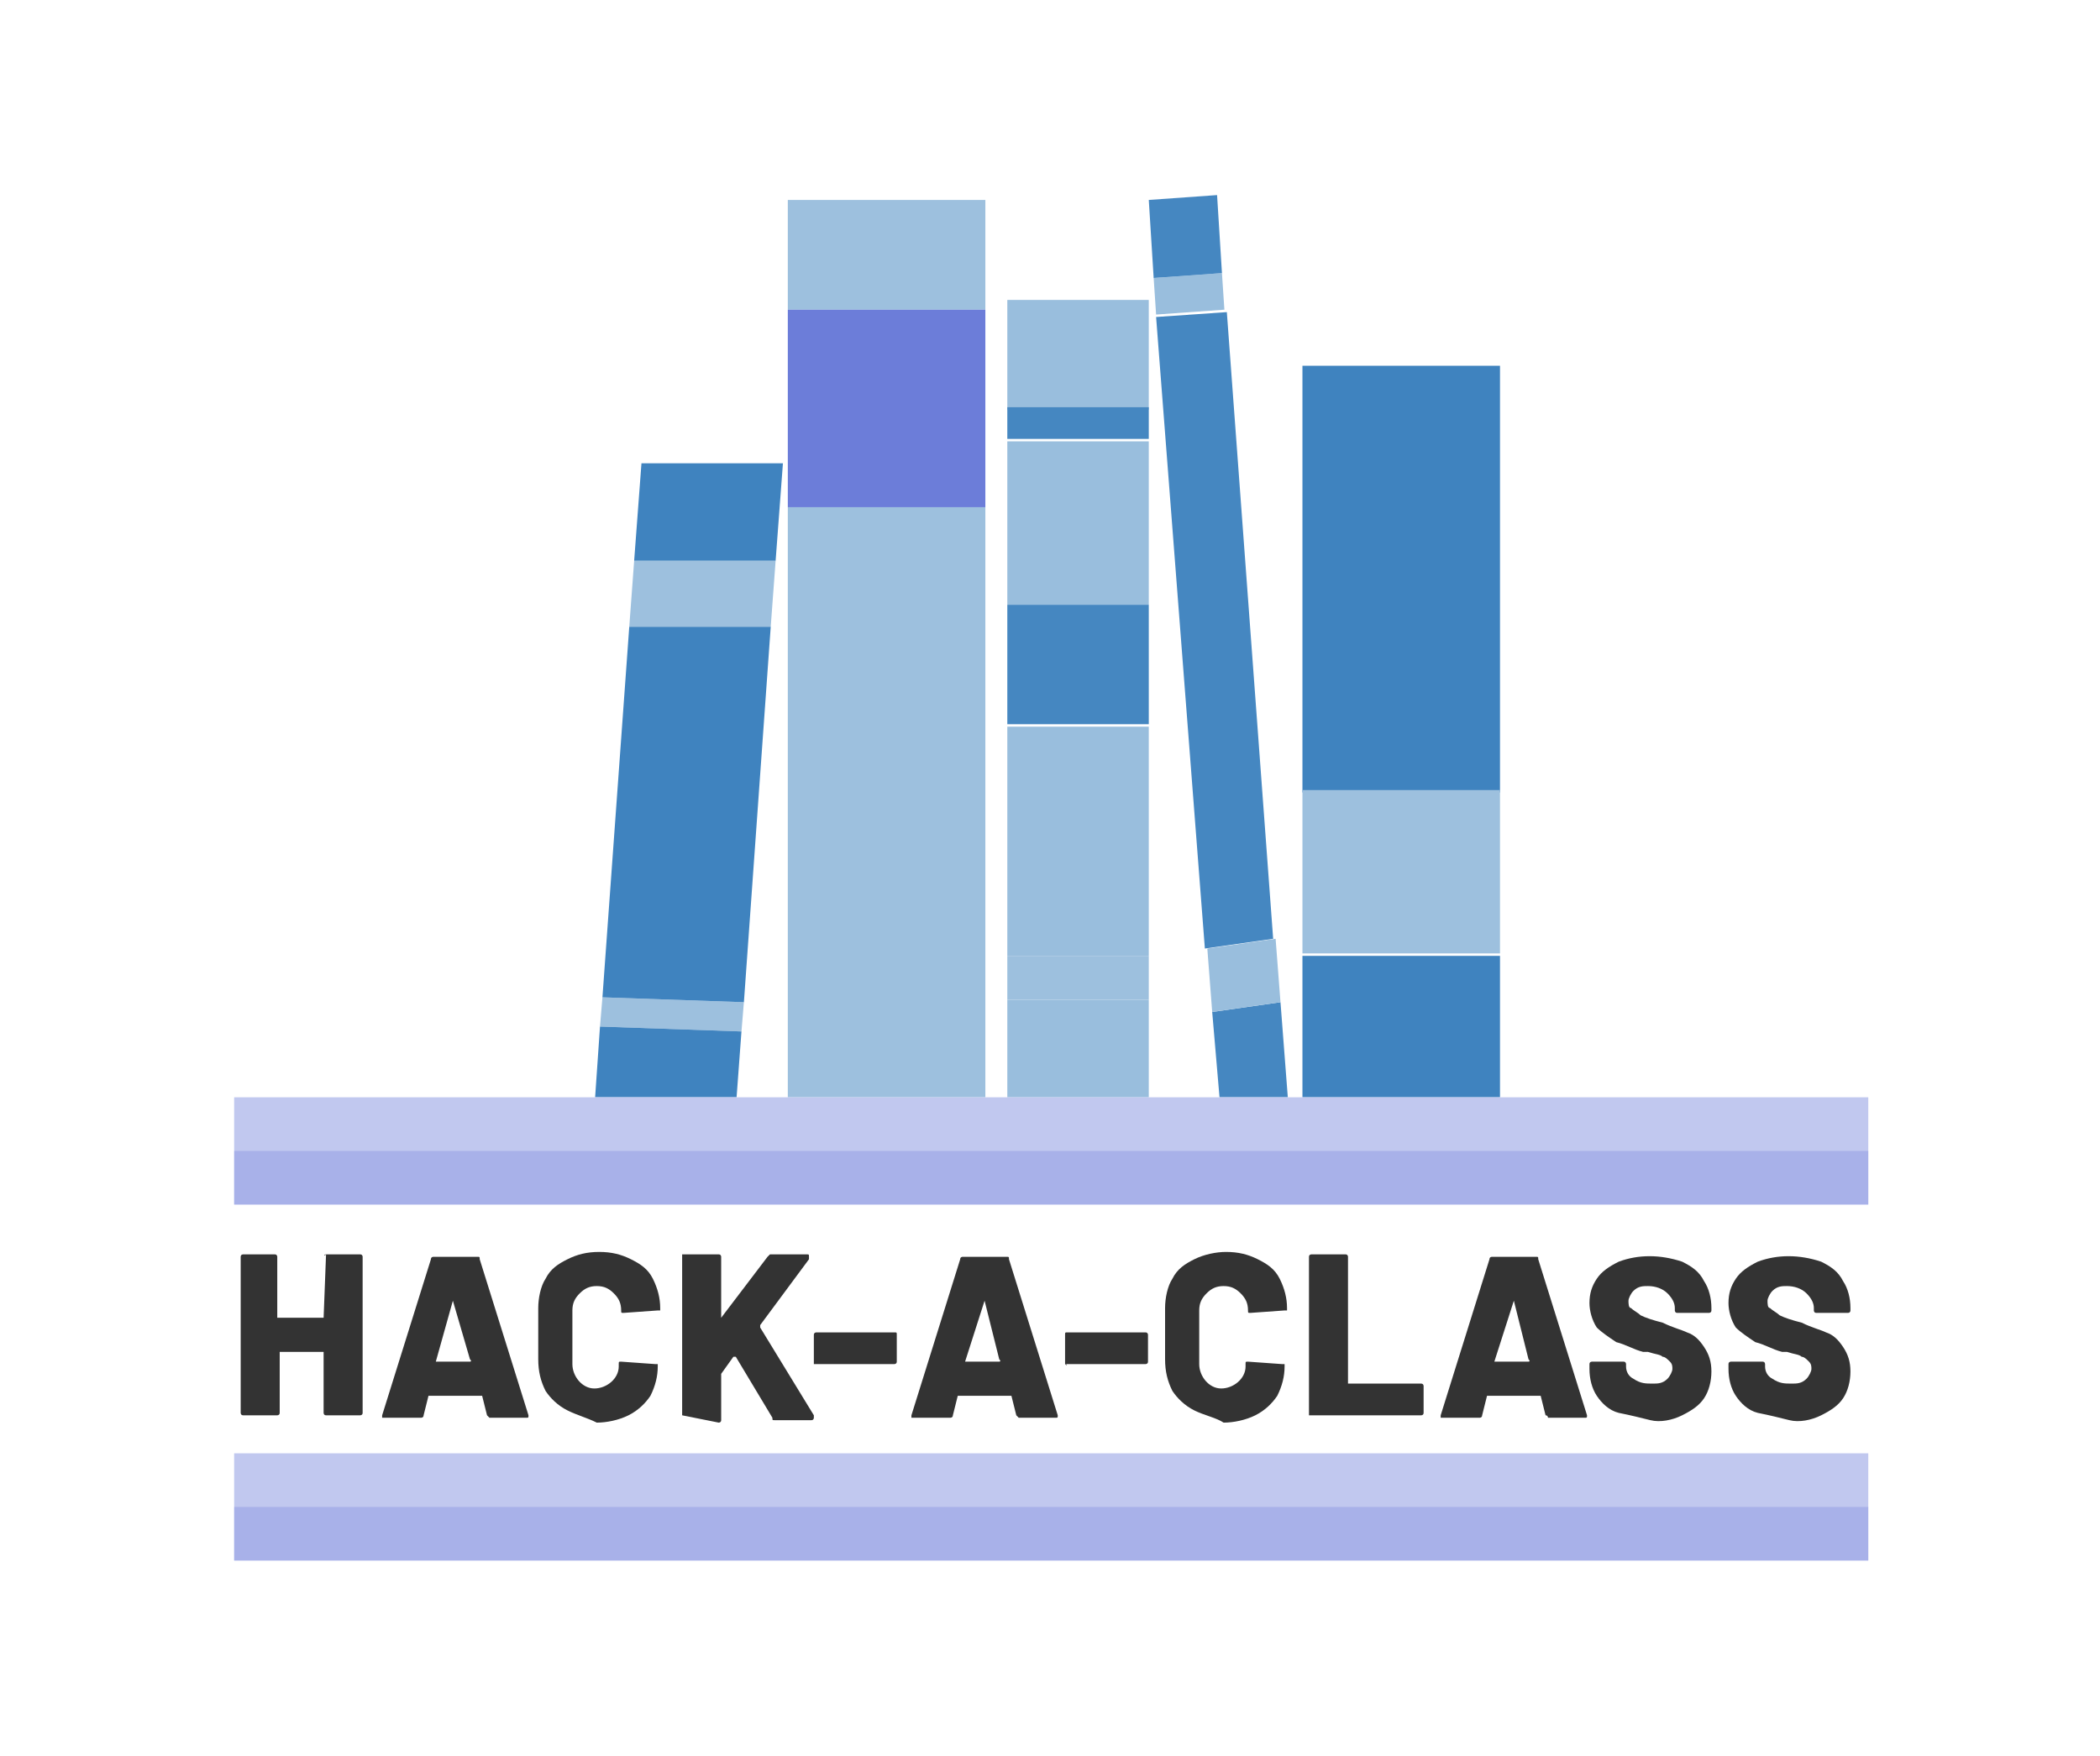 <?xml version="1.0" encoding="utf-8"?>
<!-- Generator: Adobe Illustrator 22.0.0, SVG Export Plug-In . SVG Version: 6.00 Build 0)  -->
<svg version="1.1" id="Camada_1" xmlns="http://www.w3.org/2000/svg" xmlns:xlink="http://www.w3.org/1999/xlink" x="0px" y="0px"
	 viewBox="0 0 86.1 72" style="enable-background:new 0 0 86.1 72;" xml:space="preserve">
<style type="text/css">
	.st0{fill:#333333;}
	.st1{fill:#3F83BF;}
	.st2{fill:#9DC0DE;}
	.st3{fill:#6C7DD9;}
	.st4{fill:#4587C1;}
	.st5{fill:#99BEDD;}
	.st6{fill:#C1C8EF;}
	.st7{opacity:0.3;fill:#6E7ED9;enable-background:new    ;}
</style>
<g id="Grupo_188" transform="translate(-28.911 -32.733)">
	<g id="Grupo_186" transform="translate(29.179 76.075)">
		<path id="Caminho_381" class="st0" d="M13.1,8.1C13.1,8.1,13.1,8.1,13.1,8.1l1.4,0c0.1,0,0.1,0.1,0.1,0.1v6.4
			c0,0.1-0.1,0.1-0.1,0.1h-1.4c-0.1,0-0.1-0.1-0.1-0.1v-2.5c0,0,0,0,0,0c0,0,0,0,0,0h-1.8c0,0,0,0,0,0c0,0,0,0,0,0v2.5
			c0,0.1-0.1,0.1-0.1,0.1H9.7c-0.1,0-0.1-0.1-0.1-0.1V8.2c0-0.1,0.1-0.1,0.1-0.1H11c0.1,0,0.1,0.1,0.1,0.1v2.5c0,0,0,0,0,0
			c0,0,0,0,0,0H13c0,0,0,0,0,0c0,0,0,0,0,0L13.1,8.1C13,8.2,13,8.1,13.1,8.1z"/>
		<path id="Caminho_382" class="st0" d="M19.7,14.7l-0.2-0.8c0,0,0,0,0,0h-2.2c0,0,0,0,0,0l-0.2,0.8c0,0.1-0.1,0.1-0.1,0.1h-1.5
			c0,0-0.1,0-0.1,0c0,0,0-0.1,0-0.1l2-6.4c0-0.1,0.1-0.1,0.1-0.1h1.8c0.1,0,0.1,0,0.1,0.1l2,6.4c0,0,0,0,0,0c0,0.1,0,0.1-0.1,0.1
			h-1.5C19.8,14.8,19.7,14.7,19.7,14.7z M17.6,12.5H19c0,0,0.1,0,0-0.1L18.3,10c0,0,0,0,0,0c0,0,0,0,0,0L17.6,12.5
			C17.6,12.5,17.6,12.5,17.6,12.5L17.6,12.5z"/>
		<path id="Caminho_383" class="st0" d="M23,14.5c-0.4-0.2-0.7-0.5-0.9-0.8c-0.2-0.4-0.3-0.8-0.3-1.3v-2.1c0-0.4,0.1-0.9,0.3-1.2
			c0.2-0.4,0.5-0.6,0.9-0.8C23.4,8.1,23.8,8,24.3,8c0.5,0,0.9,0.1,1.3,0.3c0.4,0.2,0.7,0.4,0.9,0.8c0.2,0.4,0.3,0.8,0.3,1.2
			c0,0,0,0.1,0,0.1c0,0-0.1,0-0.1,0l-1.4,0.1c-0.1,0-0.1,0-0.1-0.1c0-0.3-0.1-0.5-0.3-0.7c-0.2-0.2-0.4-0.3-0.7-0.3
			c-0.3,0-0.5,0.1-0.7,0.3c-0.2,0.2-0.3,0.4-0.3,0.7v2.2c0,0.5,0.4,1,0.9,1s1-0.4,1-0.9c0,0,0-0.1,0-0.1c0-0.1,0-0.1,0.1-0.1
			l1.4,0.1c0,0,0.1,0,0.1,0c0,0,0,0,0,0.1c0,0.4-0.1,0.8-0.3,1.2c-0.2,0.3-0.5,0.6-0.9,0.8c-0.4,0.2-0.9,0.3-1.3,0.3
			C23.8,14.8,23.4,14.7,23,14.5z"/>
		<path id="Caminho_384" class="st0" d="M27.7,14.7C27.7,14.7,27.7,14.7,27.7,14.7l0-6.5c0,0,0-0.1,0-0.1c0,0,0.1,0,0.1,0h1.4
			c0.1,0,0.1,0.1,0.1,0.1v2.5c0,0,0,0,0,0c0,0,0,0,0,0l1.9-2.5c0,0,0.1-0.1,0.1-0.1h1.5c0.1,0,0.1,0,0.1,0.1c0,0,0,0.1,0,0.1
			L30.9,11c0,0,0,0,0,0.1l2.2,3.6c0,0,0,0,0,0.1c0,0,0,0.1-0.1,0.1h-1.5c-0.1,0-0.1,0-0.1-0.1l-1.5-2.5c0,0,0,0-0.1,0l-0.5,0.7
			c0,0,0,0,0,0.1v1.8c0,0.1-0.1,0.1-0.1,0.1L27.7,14.7C27.7,14.7,27.7,14.7,27.7,14.7z"/>
		<path id="Caminho_385" class="st0" d="M33.1,12.6C33,12.6,33,12.6,33.1,12.6l0-1.2c0-0.1,0.1-0.1,0.1-0.1h3.2c0.1,0,0.1,0,0.1,0.1
			c0,0,0,0,0,0v1.1c0,0.1-0.1,0.1-0.1,0.1L33.1,12.6C33.1,12.7,33.1,12.7,33.1,12.6z"/>
		<path id="Caminho_386" class="st0" d="M41.4,14.7l-0.2-0.8c0,0,0,0,0,0H39c0,0,0,0,0,0l-0.2,0.8c0,0.1-0.1,0.1-0.1,0.1h-1.5
			c0,0-0.1,0-0.1,0c0,0,0-0.1,0-0.1l2-6.4c0-0.1,0.1-0.1,0.1-0.1h1.8c0.1,0,0.1,0,0.1,0.1l2,6.4c0,0,0,0,0,0c0,0.1,0,0.1-0.1,0.1
			h-1.5C41.5,14.8,41.4,14.7,41.4,14.7z M39.3,12.5h1.4c0,0,0.1,0,0-0.1L40.1,10c0,0,0,0,0,0s0,0,0,0L39.3,12.5
			C39.3,12.5,39.3,12.5,39.3,12.5L39.3,12.5z"/>
		<path id="Caminho_387" class="st0" d="M43.4,12.6C43.4,12.6,43.4,12.6,43.4,12.6l0-1.2c0-0.1,0-0.1,0.1-0.1c0,0,0,0,0,0h3.2
			c0.1,0,0.1,0.1,0.1,0.1v1.1c0,0.1-0.1,0.1-0.1,0.1L43.4,12.6C43.5,12.7,43.5,12.6,43.4,12.6z"/>
		<path id="Caminho_388" class="st0" d="M48.7,14.5c-0.4-0.2-0.7-0.5-0.9-0.8c-0.2-0.4-0.3-0.8-0.3-1.3v-2.1c0-0.4,0.1-0.9,0.3-1.2
			c0.2-0.4,0.5-0.6,0.9-0.8C49.1,8.1,49.6,8,50,8c0.5,0,0.9,0.1,1.3,0.3c0.4,0.2,0.7,0.4,0.9,0.8c0.2,0.4,0.3,0.8,0.3,1.2
			c0,0,0,0.1,0,0.1c0,0-0.1,0-0.1,0l-1.4,0.1c-0.1,0-0.1,0-0.1-0.1c0-0.3-0.1-0.5-0.3-0.7c-0.2-0.2-0.4-0.3-0.7-0.3
			c-0.3,0-0.5,0.1-0.7,0.3c-0.2,0.2-0.3,0.4-0.3,0.7v2.2c0,0.5,0.4,1,0.9,1s1-0.4,1-0.9c0,0,0-0.1,0-0.1c0-0.1,0-0.1,0.1-0.1
			l1.4,0.1c0,0,0.1,0,0.1,0c0,0,0,0,0,0.1c0,0.4-0.1,0.8-0.3,1.2c-0.2,0.3-0.5,0.6-0.9,0.8c-0.4,0.2-0.9,0.3-1.3,0.3
			C49.6,14.8,49.1,14.7,48.7,14.5z"/>
		<path id="Caminho_389" class="st0" d="M53.4,14.7C53.4,14.7,53.4,14.7,53.4,14.7l0-6.5c0-0.1,0.1-0.1,0.1-0.1h1.4
			c0.1,0,0.1,0.1,0.1,0.1v5.2c0,0,0,0,0,0c0,0,0,0,0,0h3c0.1,0,0.1,0.1,0.1,0.1v1.1c0,0.1-0.1,0.1-0.1,0.1L53.4,14.7
			C53.5,14.7,53.4,14.7,53.4,14.7z"/>
		<path id="Caminho_390" class="st0" d="M63.1,14.7l-0.2-0.8c0,0,0,0,0,0h-2.2c0,0,0,0,0,0l-0.2,0.8c0,0.1-0.1,0.1-0.1,0.1h-1.5
			c0,0-0.1,0-0.1,0c0,0,0-0.1,0-0.1l2-6.4c0-0.1,0.1-0.1,0.1-0.1h1.8c0.1,0,0.1,0,0.1,0.1l2,6.4c0,0,0,0,0,0c0,0.1,0,0.1-0.1,0.1
			h-1.5C63.2,14.8,63.2,14.7,63.1,14.7z M61,12.5h1.4c0,0,0.1,0,0-0.1L61.8,10c0,0,0,0,0,0c0,0,0,0,0,0L61,12.5
			C61,12.5,61,12.5,61,12.5L61,12.5z"/>
		<path id="Caminho_391" class="st0" d="M66.1,14.6c-0.4-0.1-0.7-0.4-0.9-0.7c-0.2-0.3-0.3-0.7-0.3-1.1v-0.2c0-0.1,0.1-0.1,0.1-0.1
			c0,0,0,0,0,0h1.3c0.1,0,0.1,0.1,0.1,0.1c0,0,0,0,0,0v0.1c0,0.2,0.1,0.4,0.3,0.5c0.3,0.2,0.5,0.2,0.8,0.2c0.2,0,0.4,0,0.6-0.2
			c0.1-0.1,0.2-0.3,0.2-0.4c0-0.1,0-0.2-0.1-0.3c-0.1-0.1-0.2-0.2-0.3-0.2c-0.1-0.1-0.3-0.1-0.6-0.2c0,0-0.1,0-0.1,0
			c0,0-0.1,0-0.1,0c-0.4-0.1-0.7-0.3-1.1-0.4c-0.3-0.2-0.6-0.4-0.8-0.6c-0.2-0.3-0.3-0.7-0.3-1c0-0.4,0.1-0.7,0.3-1
			c0.2-0.3,0.5-0.5,0.9-0.7c0.8-0.3,1.7-0.3,2.6,0c0.4,0.2,0.7,0.4,0.9,0.8c0.2,0.3,0.3,0.7,0.3,1.1v0.1c0,0.1-0.1,0.1-0.1,0.1
			c0,0,0,0,0,0h-1.3c-0.1,0-0.1-0.1-0.1-0.1c0,0,0,0,0,0v-0.1c0-0.2-0.1-0.4-0.3-0.6c-0.2-0.2-0.5-0.3-0.8-0.3c-0.2,0-0.4,0-0.6,0.2
			c-0.1,0.1-0.2,0.3-0.2,0.4c0,0.1,0,0.3,0.1,0.3c0.1,0.1,0.3,0.2,0.4,0.3c0.2,0.1,0.5,0.2,0.9,0.3c0.4,0.2,0.8,0.3,1,0.4
			c0.3,0.1,0.5,0.3,0.7,0.6c0.2,0.3,0.3,0.6,0.3,1c0,0.4-0.1,0.8-0.3,1.1c-0.2,0.3-0.5,0.5-0.9,0.7c-0.4,0.2-0.9,0.3-1.3,0.2
			C67,14.8,66.6,14.7,66.1,14.6z"/>
		<path id="Caminho_392" class="st0" d="M71.8,14.6c-0.4-0.1-0.7-0.4-0.9-0.7c-0.2-0.3-0.3-0.7-0.3-1.1v-0.2c0-0.1,0.1-0.1,0.1-0.1
			c0,0,0,0,0,0h1.3c0.1,0,0.1,0.1,0.1,0.1c0,0,0,0,0,0v0.1c0,0.2,0.1,0.4,0.3,0.5c0.3,0.2,0.5,0.2,0.8,0.2c0.2,0,0.4,0,0.6-0.2
			c0.1-0.1,0.2-0.3,0.2-0.4c0-0.1,0-0.2-0.1-0.3c-0.1-0.1-0.2-0.2-0.3-0.2c-0.1-0.1-0.3-0.1-0.6-0.2c0,0-0.1,0-0.1,0
			c0,0-0.1,0-0.1,0c-0.4-0.1-0.7-0.3-1.1-0.4c-0.3-0.2-0.6-0.4-0.8-0.6c-0.2-0.3-0.3-0.7-0.3-1c0-0.4,0.1-0.7,0.3-1
			c0.2-0.3,0.5-0.5,0.9-0.7c0.8-0.3,1.7-0.3,2.6,0c0.4,0.2,0.7,0.4,0.9,0.8c0.2,0.3,0.3,0.7,0.3,1.1v0.1c0,0.1-0.1,0.1-0.1,0.1
			c0,0,0,0,0,0h-1.3c-0.1,0-0.1-0.1-0.1-0.1c0,0,0,0,0,0v-0.1c0-0.2-0.1-0.4-0.3-0.6c-0.2-0.2-0.5-0.3-0.8-0.3c-0.2,0-0.4,0-0.6,0.2
			c-0.1,0.1-0.2,0.3-0.2,0.4c0,0.1,0,0.3,0.1,0.3c0.1,0.1,0.3,0.2,0.4,0.3c0.2,0.1,0.5,0.2,0.9,0.3c0.4,0.2,0.8,0.3,1,0.4
			c0.3,0.1,0.5,0.3,0.7,0.6c0.2,0.3,0.3,0.6,0.3,1c0,0.4-0.1,0.8-0.3,1.1c-0.2,0.3-0.5,0.5-0.9,0.7c-0.4,0.2-0.9,0.3-1.3,0.2
			C72.7,14.8,72.3,14.7,71.8,14.6z"/>
	</g>
	<g id="Grupo_187" transform="translate(28.911 32.733)">
		<path id="Caminho_393" class="st1" d="M26.3,19L26,23h5.8l0.3-4H26.3z"/>
		<path id="Caminho_394" class="st2" d="M24.6,42.1l5.8,0.2l0.1-1.2l-5.8-0.2L24.6,42.1z"/>
		<path id="Caminho_395" class="st1" d="M24.4,45h5.8l0.2-2.7l-5.8-0.2L24.4,45z"/>
		<path id="Caminho_396" class="st1" d="M24.7,40.9l5.8,0.2l1.1-15.4h-5.8L24.7,40.9z"/>
		<path id="Caminho_397" class="st2" d="M25.8,25.7h5.8l0.2-2.7H26L25.8,25.7z"/>
		<rect id="Retângulo_54" x="32.3" y="8.2" class="st2" width="8.1" height="4.5"/>
		<rect id="Retângulo_55" x="32.3" y="20.8" class="st2" width="8.1" height="24.2"/>
		<rect id="Retângulo_56" x="32.3" y="12.7" class="st3" width="8.1" height="8.1"/>
		<rect id="Retângulo_57" x="41.3" y="24.8" class="st4" width="5.8" height="4.9"/>
		<rect id="Retângulo_58" x="41.3" y="29.8" class="st5" width="5.8" height="9.4"/>
		<rect id="Retângulo_59" x="41.3" y="41" class="st5" width="5.8" height="4"/>
		<rect id="Retângulo_60" x="41.3" y="39.2" class="st2" width="5.8" height="1.8"/>
		<rect id="Retângulo_61" x="41.3" y="18.1" class="st5" width="5.8" height="6.7"/>
		<rect id="Retângulo_62" x="41.3" y="12.3" class="st5" width="5.8" height="4.5"/>
		<rect id="Retângulo_63" x="41.3" y="16.7" class="st4" width="5.8" height="1.3"/>
		<path id="Caminho_398" class="st5" d="M50.1,11.2l-2.8,0.2l0.1,1.5l2.8-0.2L50.1,11.2z"/>
		<path id="Caminho_399" class="st4" d="M50,45h2.8l-0.3-3.9l-2.8,0.4L50,45z"/>
		<path id="Caminho_400" class="st4" d="M49.9,8l-2.8,0.2l0.2,3.2l2.8-0.2L49.9,8z"/>
		<path id="Caminho_401" class="st4" d="M50.3,12.8L47.4,13l2,25.9l2.8-0.4L50.3,12.8z"/>
		<path id="Caminho_402" class="st5" d="M49.5,38.9l0.2,2.6l2.8-0.4l-0.2-2.6L49.5,38.9z"/>
		<rect id="Retângulo_64" x="53.4" y="39.2" class="st1" width="8.1" height="5.8"/>
		<rect id="Retângulo_65" x="53.4" y="15" class="st1" width="8.1" height="17.5"/>
		<rect id="Retângulo_66" x="53.4" y="32.4" class="st2" width="8.1" height="6.7"/>
		<rect id="Retângulo_67" x="9.6" y="45" class="st6" width="67" height="4.4"/>
		<rect id="Retângulo_68" x="9.6" y="47.2" class="st7" width="67" height="2.2"/>
		<rect id="Retângulo_69" x="9.6" y="59.6" class="st6" width="67" height="4.4"/>
		<rect id="Retângulo_70" x="9.6" y="61.8" class="st7" width="67" height="2.2"/>
	</g>
</g>
</svg>
